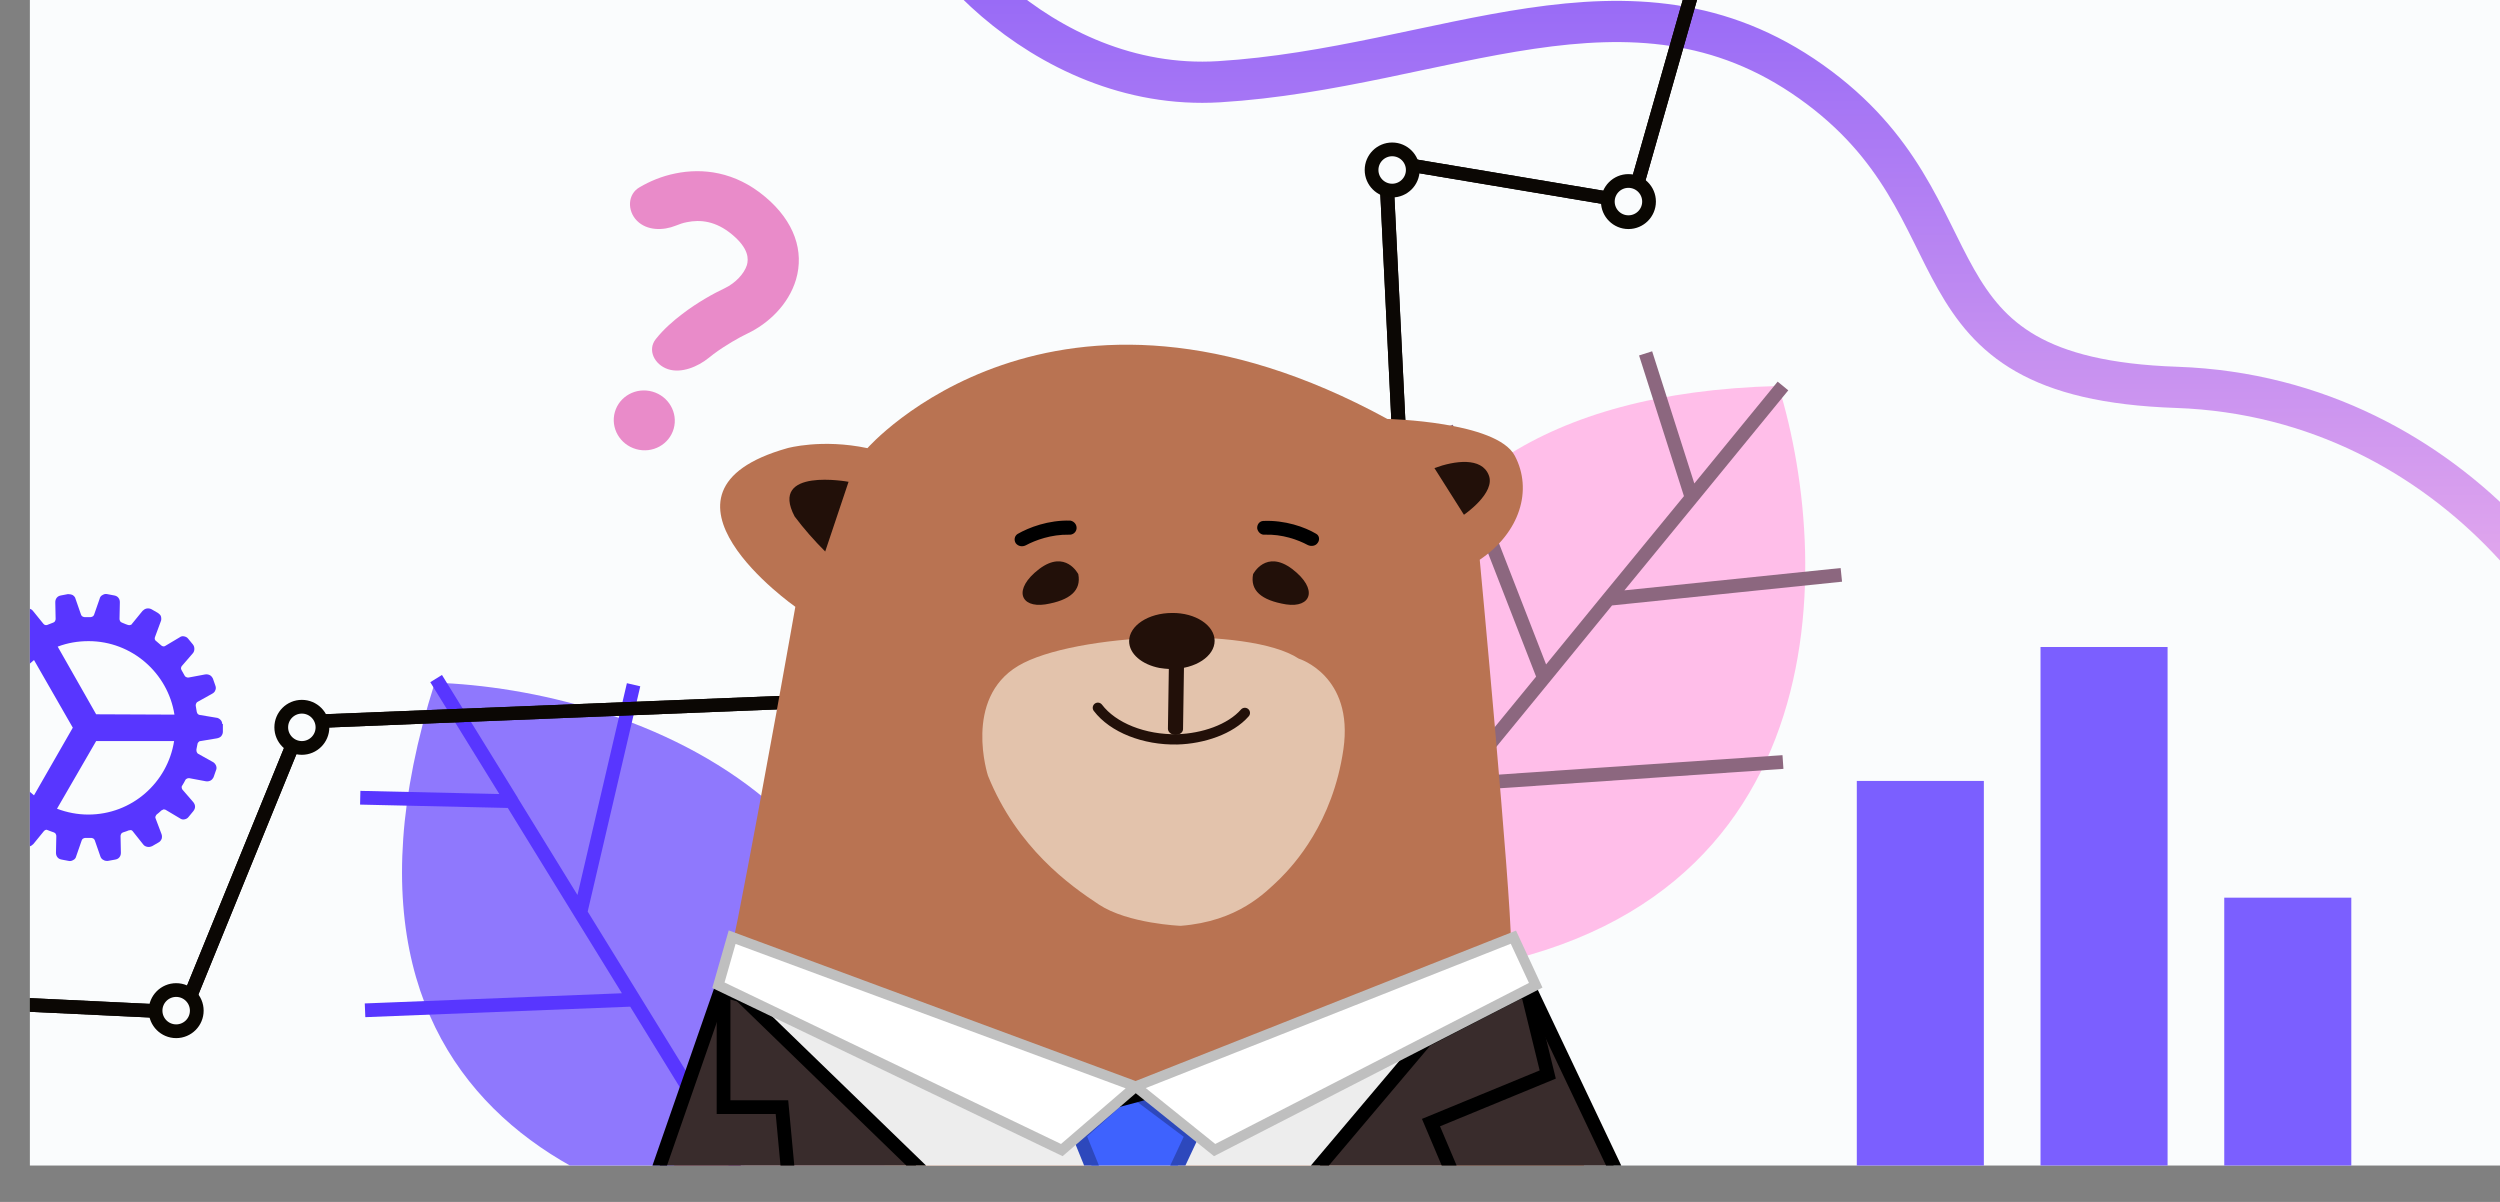 <?xml version="1.0" encoding="utf-8"?>
<!-- Generator: Adobe Illustrator 24.3.0, SVG Export Plug-In . SVG Version: 6.00 Build 0)  -->
<svg version="1.1" id="Layer_1" xmlns="http://www.w3.org/2000/svg" xmlns:xlink="http://www.w3.org/1999/xlink" x="0px" y="0px"
	 viewBox="0 0 728 350" style="enable-background:new 0 0 728 350;" xml:space="preserve">
<rect x="0" y="0" width="728" height="350" fill="#808080" stroke="none"/>
<style type="text/css">
	.st0{clip-path:url(#SVGID_2_);}
	.st1{fill:#FAFCFD;}
	.st2{fill:#8F78FD;}
	.st3{fill:none;stroke:#5836FF;stroke-width:4;}
	.st4{fill:#FFBEE9;}
	.st5{fill:none;stroke:#8C677F;stroke-width:4;}
	.st6{fill:none;stroke:url(#SVGID_3_);stroke-width:12;}
	.st7{fill:#5836FF;}
	.st8{fill-rule:evenodd;clip-rule:evenodd;fill:#0A0702;}
	.st9{fill-rule:evenodd;clip-rule:evenodd;fill:#0B0704;}
	.st10{fill:#FAFCFD;stroke:#0A0702;stroke-width:4;}
	.st11{fill:#B97352;}
	.st12{fill:#221009;}
	.st13{fill:#E3C3AC;}
	.st14{fill-rule:evenodd;clip-rule:evenodd;fill:#221009;}
	.st15{fill-rule:evenodd;clip-rule:evenodd;}
	.st16{fill:#7B5FFF;}
	.st17{fill:#EDEDED;}
	.st18{fill:#392C2C;stroke:#000000;stroke-width:4;}
	.st19{fill:#3E62FE;stroke:#2D48BC;stroke-width:4;}
	.st20{fill:none;stroke:#000000;stroke-width:4;}
	.st21{fill:#FFFFFF;}
	.st22{fill:none;stroke:#BFBFBF;stroke-width:3;}
	.st23{fill-rule:evenodd;clip-rule:evenodd;fill:#E98BC9;}
	.st24{fill:#E98BC9;}
	.st25{fill:none;}
	.st26{fill:none;stroke:#221009;stroke-width:3;stroke-linecap:round;stroke-miterlimit:10;}
</style>
<g>
	<g>
		<defs>
			<rect id="SVGID_1_" x="8.7" y="-10.6" width="728" height="350"/>
		</defs>
		<clipPath id="SVGID_2_">
			<use xlink:href="#SVGID_1_"  style="overflow:visible;"/>
		</clipPath>
		<g class="st0">
			<rect x="8.7" y="-10.6" class="st1" width="728" height="350"/>
			<path class="st2" d="M253.5,358.4c-60,2.6-169.3-25.6-126.9-159.6C182.5,200.6,286.2,235.1,253.5,358.4z"/>
			<g>
				<path class="st3" d="M127,197.6l22.1,35.8 M248.8,395l-43.1-69.9 M149,233.3l-44.1-1 M149,233.3l20,32.5 M169,265.8l15.5-66.4
					 M169,265.8l15.6,25.3 M184.6,291.1l-78.3,3.1 M184.6,291.1l21,34.1 M205.7,325.2l24.8-91.9"/>
			</g>
			<path class="st4" d="M408.4,284.4c-22-55.8-30.9-168.4,109.5-172C534.4,165.9,535.6,275.2,408.4,284.4z"/>
			<g>
				<path class="st5" d="M519.2,112.4l-26.6,32.5 M372.2,291.9l52-63.5 M492.6,144.9l-13.4-42 M492.6,144.9l-24.2,29.5 M468.4,174.4
					l67.8-7 M468.4,174.4l-18.8,23 M449.6,197.4l-28.4-73 M449.6,197.4l-25.4,31 M424.2,228.4l95-6.5"/>
			</g>
			
				<linearGradient id="SVGID_3_" gradientUnits="userSpaceOnUse" x1="519.687" y1="291.425" x2="519.687" y2="672.426" gradientTransform="matrix(1 0 0 1 0 -440)">
				<stop  offset="0" style="stop-color:#5836FF"/>
				<stop  offset="1" style="stop-color:#FEBEE9"/>
			</linearGradient>
			<path class="st6" d="M355,23.8c-52.2,3.2-91.6-45-90.3-62.9l29,5.7l431.5-115.1L774,11.3c3.6,75.6-7.7,249.4-8.6,217.2
				c-1.1-40.3-49.3-112.8-131.5-115.7c-82.2-2.8-53.8-51.6-106.5-89S420.2,19.8,355,23.8z"/>
			<path class="st7" d="M64.7,210.8c0-0.5-0.2-0.9-0.5-1.2c-0.3-0.3-0.8-0.6-1.2-0.6l-4.8-0.8c-0.2,0-0.4-0.1-0.6-0.3
				c-0.2-0.2-0.2-0.4-0.3-0.6c-0.1-0.6-0.2-1.2-0.3-1.8c0-0.2,0-0.4,0.1-0.6c0.1-0.2,0.2-0.4,0.4-0.5l4.3-2.4c0.4-0.2,0.8-0.6,0.9-1
				c0.2-0.4,0.2-0.9,0-1.4l-0.7-2c-0.2-0.4-0.5-0.8-0.9-1s-0.9-0.3-1.4-0.2l-4.8,0.9c-0.2,0-0.4,0-0.6-0.1c-0.2-0.1-0.4-0.2-0.5-0.4
				c-0.3-0.5-0.6-1.1-0.9-1.6c-0.1-0.2-0.2-0.4-0.2-0.6c0-0.2,0.1-0.4,0.2-0.6l3.2-3.7c0.3-0.3,0.5-0.8,0.5-1.3s-0.1-0.9-0.4-1.3
				l-1.4-1.7c-0.3-0.4-0.7-0.6-1.2-0.7c-0.5-0.1-0.9,0-1.3,0.3l-4.2,2.5c-0.2,0.1-0.4,0.2-0.6,0.1c-0.2,0-0.4-0.1-0.6-0.3
				c-0.5-0.4-0.9-0.8-1.4-1.2c-0.2-0.1-0.3-0.3-0.4-0.5c-0.1-0.2,0-0.4,0-0.6l1.7-4.6c0.2-0.4,0.2-0.9,0.1-1.4
				c-0.1-0.5-0.5-0.8-0.9-1.1l-1.9-1.1c-0.4-0.2-0.9-0.3-1.4-0.2s-0.9,0.4-1.2,0.7l-3.1,3.8c-0.1,0.2-0.3,0.3-0.5,0.3
				c-0.2,0.1-0.4,0-0.6,0c-0.1,0-1.1-0.4-1.8-0.7c-0.2-0.1-0.4-0.2-0.5-0.4s-0.2-0.4-0.2-0.6l0.1-4.9c0-0.5-0.1-0.9-0.4-1.3
				c-0.3-0.4-0.7-0.6-1.2-0.7l-2.1-0.4c-0.5-0.1-0.9,0-1.4,0.3c-0.4,0.2-0.7,0.6-0.8,1.1l-1.6,4.6c-0.1,0.2-0.2,0.4-0.4,0.5
				c-0.2,0.1-0.4,0.2-0.6,0.2h-1.8c-0.2,0-0.4-0.1-0.6-0.2c-0.2-0.1-0.3-0.3-0.4-0.5l-1.6-4.6c-0.1-0.5-0.4-0.8-0.8-1.1
				c-0.4-0.2-0.9-0.3-1.4-0.3l-2.1,0.4c-0.5,0.1-0.9,0.3-1.2,0.7c-0.3,0.4-0.4,0.8-0.4,1.3l0.1,4.9c0,0.2-0.1,0.4-0.2,0.6
				c-0.1,0.2-0.3,0.3-0.5,0.4c-0.4,0.2-1.4,0.5-1.8,0.7c-0.4,0.1-0.8,0-1.1-0.4l-3-3.7c-0.3-0.4-0.7-0.6-1.2-0.7
				c-0.5-0.1-0.9,0-1.4,0.2l-1.9,1.1c-0.4,0.2-0.7,0.6-0.9,1.1c-0.1,0.5-0.1,0.9,0.1,1.4l1.7,4.5c0.1,0.2,0.1,0.4,0,0.6
				c-0.1,0.2-0.2,0.4-0.3,0.5c-0.5,0.4-0.9,0.7-1.4,1.2c-0.2,0.1-0.4,0.2-0.6,0.3c-0.2,0-0.4,0-0.6-0.1l-4.1-2.6
				c-0.4-0.3-0.9-0.4-1.3-0.3c-0.5,0.1-0.9,0.3-1.2,0.7l-1.4,1.7c-0.3,0.4-0.5,0.8-0.5,1.3s0.2,0.9,0.5,1.3l3.2,3.7
				c0.1,0.2,0.2,0.4,0.2,0.6c0,0.2,0,0.4-0.2,0.6c-0.3,0.5-0.6,1-0.9,1.6c-0.1,0.2-0.3,0.3-0.5,0.4c-0.2,0.1-0.4,0.1-0.6,0.1
				l-4.8-0.9c-0.5-0.1-1,0-1.4,0.2s-0.7,0.6-0.9,1l-0.8,2c-0.2,0.4-0.2,0.9,0,1.4c0.2,0.4,0.5,0.8,0.9,1l4.3,2.4
				c0.2,0.1,0.3,0.3,0.4,0.5s0.1,0.4,0.1,0.6v0.2c-0.1,0.5-0.2,1-0.3,1.5c0,0.2-0.1,0.4-0.3,0.6s-0.3,0.3-0.6,0.3l-4.8,0.8
				c-0.5,0.1-0.9,0.3-1.2,0.6c-0.3,0.4-0.5,0.8-0.5,1.3v2.2c0,0.5,0.2,0.9,0.5,1.3c0.3,0.4,0.8,0.6,1.2,0.6l4.8,0.8
				c0.2,0,0.4,0.1,0.6,0.3s0.2,0.4,0.3,0.6c0.1,0.6,0.2,1.2,0.3,1.8c0,0.2,0,0.4-0.1,0.6s-0.2,0.4-0.4,0.5l-4.3,2.4
				c-0.4,0.2-0.8,0.6-0.9,1c-0.2,0.4-0.2,0.9,0,1.4l0.8,2c0.2,0.4,0.5,0.8,0.9,1s0.9,0.3,1.4,0.2l4.8-0.9c0.2,0,0.4,0,0.6,0.1
				c0.2,0.1,0.4,0.2,0.5,0.4c0.3,0.5,0.6,1.1,0.9,1.6c0.1,0.2,0.2,0.4,0.2,0.6s-0.1,0.4-0.2,0.6l-3.2,3.7c-0.3,0.3-0.5,0.8-0.5,1.3
				s0.1,0.9,0.4,1.3l1.4,1.7c0.3,0.4,0.7,0.6,1.2,0.7s0.9,0,1.3-0.3l4.2-2.5c0.2-0.1,0.4-0.2,0.6-0.1c0.2,0,0.4,0.1,0.6,0.3
				c0.5,0.4,0.9,0.8,1.4,1.2c0.2,0.1,0.3,0.3,0.4,0.5s0,0.4,0,0.6l-1.7,4.6c-0.2,0.4-0.2,0.9-0.1,1.4c0.1,0.4,0.5,0.8,0.9,1.1
				l1.9,1.1c0.4,0.2,0.9,0.3,1.4,0.2s0.9-0.4,1.2-0.7l3.1-3.8c0.3-0.3,0.7-0.5,1-0.3c0.7,0.3,1.1,0.4,1.9,0.7
				c0.2,0.1,0.4,0.2,0.5,0.4s0.2,0.4,0.2,0.6l-0.1,4.9c0,0.5,0.1,0.9,0.4,1.3c0.3,0.4,0.7,0.6,1.2,0.7l2.1,0.4
				c0.5,0.1,0.9,0,1.4-0.3c0.4-0.2,0.7-0.6,0.8-1.1l1.6-4.6c0.1-0.2,0.2-0.4,0.4-0.5c0.2-0.1,0.4-0.2,0.6-0.2h1.8
				c0.2,0,0.4,0.1,0.6,0.2c0.2,0.1,0.3,0.3,0.4,0.5l1.6,4.6c0.1,0.4,0.4,0.8,0.7,1c0.3,0.2,0.7,0.4,1.2,0.4c0.1,0,0.2,0,0.3,0
				l2.2-0.4c0.5-0.1,0.9-0.3,1.2-0.7s0.4-0.8,0.4-1.3l-0.1-4.9c0-0.2,0.1-0.4,0.2-0.6c0.1-0.2,0.3-0.3,0.5-0.4
				c0.7-0.2,1.2-0.4,1.7-0.6h0.1c0.6-0.2,0.8,0,1,0.2l3.1,3.9c0.3,0.4,0.7,0.6,1.2,0.7c0.5,0.1,0.9,0,1.4-0.2l1.9-1.1
				c0.4-0.2,0.7-0.6,0.9-1.1c0.1-0.5,0.1-0.9-0.1-1.4l-1.7-4.5c-0.1-0.2-0.1-0.4,0-0.6c0.1-0.2,0.2-0.4,0.3-0.5
				c0.5-0.4,0.9-0.7,1.4-1.2c0.2-0.1,0.4-0.2,0.6-0.3c0.2,0,0.4,0,0.6,0.1l4.2,2.5c0.4,0.3,0.9,0.4,1.3,0.3c0.5-0.1,0.9-0.3,1.2-0.7
				l1.4-1.7c0.3-0.4,0.5-0.8,0.5-1.3s-0.2-0.9-0.5-1.3l-3.2-3.7c-0.1-0.2-0.2-0.4-0.2-0.6c0-0.2,0-0.4,0.2-0.6
				c0.3-0.5,0.6-1,0.9-1.6c0.1-0.2,0.3-0.3,0.5-0.4c0.2-0.1,0.4-0.1,0.6-0.1l4.8,0.9c0.5,0.1,1,0,1.4-0.2s0.7-0.6,0.9-1l0.7-2
				c0.2-0.4,0.2-0.9,0-1.4c-0.2-0.4-0.5-0.8-0.9-1l-4.3-2.4c-0.2-0.1-0.3-0.3-0.4-0.5c-0.1-0.2-0.1-0.4-0.1-0.6v-0.2
				c0.1-0.5,0.2-1,0.3-1.5c0-0.2,0.1-0.4,0.3-0.6c0.2-0.2,0.3-0.3,0.6-0.3l4.8-0.8c0.5-0.1,0.9-0.3,1.2-0.6c0.3-0.4,0.5-0.8,0.5-1.3
				v-2.3H64.7z M9.9,231.6c-3-2.4-5.3-5.4-7-8.8c-1.6-3.4-2.5-7.2-2.5-10.9c0-3.8,0.9-7.5,2.5-10.9c1.7-3.4,4.1-6.4,7-8.8l11.3,19.7
				L9.9,231.6z M25.7,237.2c-3.1,0-6.2-0.6-9.1-1.7L28,215.8h22.7C48.8,227.9,38.4,237.2,25.7,237.2z M28,208l-11.2-19.7
				c2.9-1.1,5.9-1.6,9-1.6c12.6,0,23.1,9.3,25,21.4L28,208L28,208z"/>
			<path class="st8" d="M530.9-136.1c1.1,0.3,1.7,1.4,1.4,2.5L477.7,57.7c-0.6,2-2.5,3.2-4.5,2.8L410.6,50c-2.5-0.4-4.8,1.6-4.7,4.1
				l6.9,140.9c0.1,2.2-1.6,4.1-3.8,4.2L91.9,212c-1.6,0.1-3,1-3.5,2.5l-32.5,79.7c-0.6,1.6-2.2,2.6-3.9,2.5l-98.5-4.7
				c-1.1-0.1-2-1-1.9-2.1l0,0c0.1-1.1,1-2,2.1-1.9l95.6,4.6c1.7,0.1,3.3-0.9,3.9-2.5l32.4-79.4c0.6-1.5,2-2.4,3.5-2.5l315.6-12.7
				c2.2-0.1,3.9-2,3.8-4.2l-6.9-141.8c-0.1-2.6,2.1-4.6,4.7-4.1l64,10.7c2,0.3,4-0.9,4.5-2.8l53.6-187.9
				C528.8-135.8,529.9-136.4,530.9-136.1L530.9-136.1z"/>
			<path class="st9" d="M530.9-136.1c1.1,0.3,1.7,1.4,1.4,2.5L477.7,57.7c-0.6,2-2.5,3.2-4.5,2.8L410.6,50c-2.5-0.4-4.8,1.6-4.7,4.1
				l6.9,140.9c0.1,2.2-1.6,4.1-3.8,4.2L91.9,212c-1.6,0.1-3,1-3.5,2.5l-32.5,79.7c-0.6,1.6-2.2,2.6-3.9,2.5l-98.5-4.7
				c-1.1-0.1-2-1-1.9-2.1l0,0c0.1-1.1,1-2,2.1-1.9l95.6,4.6c1.7,0.1,3.3-0.9,3.9-2.5l32.4-79.4c0.6-1.5,2-2.4,3.5-2.5l315.6-12.7
				c2.2-0.1,3.9-2,3.8-4.2l-6.9-141.8c-0.1-2.6,2.1-4.6,4.7-4.1l64,10.7c2,0.3,4-0.9,4.5-2.8l53.6-187.9
				C528.8-135.8,529.9-136.4,530.9-136.1L530.9-136.1z"/>
			<circle class="st10" cx="51.3" cy="294.3" r="6"/>
			<circle class="st10" cx="87.9" cy="211.8" r="6"/>
			<circle class="st10" cx="409.3" cy="196.6" r="6"/>
			<circle class="st10" cx="405.4" cy="49.5" r="6"/>
			<circle class="st10" cx="474.2" cy="58.7" r="6"/>
			<g>
				<path class="st11" d="M177.7,402.7c0,0,29.5-96.6,37.2-135.4c7.6-38.8,16.7-90.6,16.7-90.6s-47.7-33.4-2.3-46.2
					c0,0,10-2.8,23.3,0c0,0,54-61.7,151.4-8.5c0,0,31.8,0.7,37.1,10.7c5.3,10,1.5,22.4-10.2,30.3c0,0,9.1,96.9,9.1,111.8
					c0,15,36.5,112.4,57.8,127.8C519.1,418,177.7,402.7,177.7,402.7z"/>
			</g>
			<path class="st12" d="M314,167.2c0,0-3.7-7.3-11.4-1.5c-7.7,5.9-5.5,11.4,1.8,10.3C311.7,174.8,314.9,171.9,314,167.2z"/>
			<path class="st12" d="M364.9,167.2c0,0,3.7-7.3,11.4-1.5c7.7,5.9,5.5,11.4-1.8,10.3C367.2,174.8,364,171.9,364.9,167.2z"/>
			<path class="st12" d="M247.1,140.3c0,0-23.3-4.3-15.7,10.1c2.7,3.6,5.7,7,8.9,10.2L247.1,140.3z"/>
			<path class="st12" d="M417.7,136.3l8.6,13.6c0,0,9.4-6.4,7.2-11.6C431.4,133.1,423.7,134.1,417.7,136.3z"/>
			<path class="st13" d="M343.8,269.6c0,0-15.3-0.6-23.8-6.2s-23.8-16.5-32.3-37.5c0,0-7.3-22.4,8.8-32c16.1-9.6,67.2-11.7,81.7-2.1
				c0,0,16.1,4.9,13,26.4c-3.1,21.4-14.4,33.6-18.5,37.7C368.4,260,360.5,268.3,343.8,269.6z"/>
			<path class="st12" d="M353.7,186.6c0,4.5-5.6,8.2-12.5,8.2c-0.7,0-1.4,0-2.1-0.1c-0.5-0.1-1-0.1-1.5-0.2c-5.1-1-8.8-4.1-8.8-7.8
				c0-4.5,5.6-8.2,12.5-8.2C348.1,178.4,353.7,182.1,353.7,186.6z"/>
			<path class="st14" d="M228.6,128"/>
			<path class="st14" d="M228,126.1"/>
			<path class="st14" d="M342.6,190.7c1.2,0,2.2,0.8,2.2,1.8l-0.3,19.8c0,1-1,1.7-2.2,1.7s-2.2-0.8-2.2-1.8l0.3-19.8
				C340.4,191.5,341.4,190.7,342.6,190.7z"/>
			<path class="st15" d="M313.5,153.9c-0.1,1.1-1.1,1.9-2.2,1.8c-5.2-0.1-9.8,1.6-12.6,3.1c-1,0.5-2.2,0.3-2.9-0.6l0,0
				c-0.6-0.9-0.4-2.1,0.5-2.7c3.3-1.9,9-4.1,15.4-3.9C312.8,151.8,313.6,152.8,313.5,153.9L313.5,153.9z"/>
			<path class="st15" d="M366.1,153.9c-0.1-1.1,0.6-2.1,1.7-2.2c6.4-0.3,12.2,1.8,15.4,3.7c1,0.5,1.2,1.8,0.5,2.7l0,0
				c-0.6,0.9-1.9,1.1-2.9,0.6c-2.8-1.5-7.4-3.2-12.6-3C367.3,155.8,366.3,155,366.1,153.9L366.1,153.9z"/>
			<rect x="540.7" y="227.4" class="st16" width="37" height="112"/>
			<rect x="594.2" y="188.4" class="st16" width="37" height="151"/>
			<rect x="647.7" y="261.4" class="st16" width="37" height="129"/>
			<path class="st17" d="M215.7,284.9v60.5l142,26.5l76.5-37.5l-16-41.5l-80,31.5L215.7,284.9z"/>
			<path class="st18" d="M280.2,352.4l-65.5-63.5l-4.5-1.5l-20,57.5l101.5,40.5l186.5-28.5l-33-69.5l-30,15.5l-35.5,42L280.2,352.4z
				"/>
			<path class="st19" d="M321.7,348.9l-7.5-18.5l15-13.5l18,13.5l-7.5,16L321.7,348.9z"/>
			<path class="st20" d="M210.7,322.4v-34l113,32.5l121-32.5l6,24.5l-34,14l12.5,29.5l-198,3.5l-3.5-37.5H210.7z"/>
			<path class="st21" d="M213.2,272.9l117.5,43.5l110-43.5l6.5,14l-93.5,48l-23-18.5l-21.5,18.5l-100-48L213.2,272.9z"/>
			<path class="st22" d="M330.7,316.4l-117.5-43.5l-4,14l100,48L330.7,316.4z M330.7,316.4l23,18.5l93.5-48l-6.5-14L330.7,316.4z"/>
			<path class="st23" d="M200,64.7c-1.1,0.2-2.2,0.6-3.2,1c-3.7,1.5-8.4,1.5-11.3-1.4c-2.9-2.9-2.8-7.8,0.8-9.8
				c2.9-1.7,6.4-3.2,10.4-4c7.8-1.6,17.3-0.6,26.1,6.8c8.6,7.2,11.4,15.9,9,24.1c-2.2,7.4-8.2,12.9-14.1,15.7
				c-2.5,1.2-6.4,3.4-9.9,6c-0.5,0.4-1,0.8-1.4,1.1c-3.2,2.6-8,4.6-11.9,3.3c-3.9-1.3-6.1-5.6-3.5-8.8c2.3-2.9,5.1-5.3,7.6-7.2
				c4.4-3.4,9.3-6.1,12.5-7.6c3.1-1.5,5.6-4.2,6.4-6.7c0.5-1.8,0.6-4.8-4.3-8.9C208.4,64.3,203.9,63.9,200,64.7z"/>
			
				<ellipse transform="matrix(0.271 -0.963 0.963 0.271 18.71 269.848)" class="st24" cx="187.6" cy="122.6" rx="8.7" ry="8.9"/>
			<g>
				<path class="st25" d="M96.7,30.4h413l40,195.5L44.8,498.7L96.7,30.4z"/>
			</g>
			<path class="st26" d="M319.7,206.1c4.4,5.8,13.5,9.4,23.1,9.2c7.5-0.2,15.5-2.9,19.7-7.7"/>
		</g>
	</g>
</g>
</svg>
